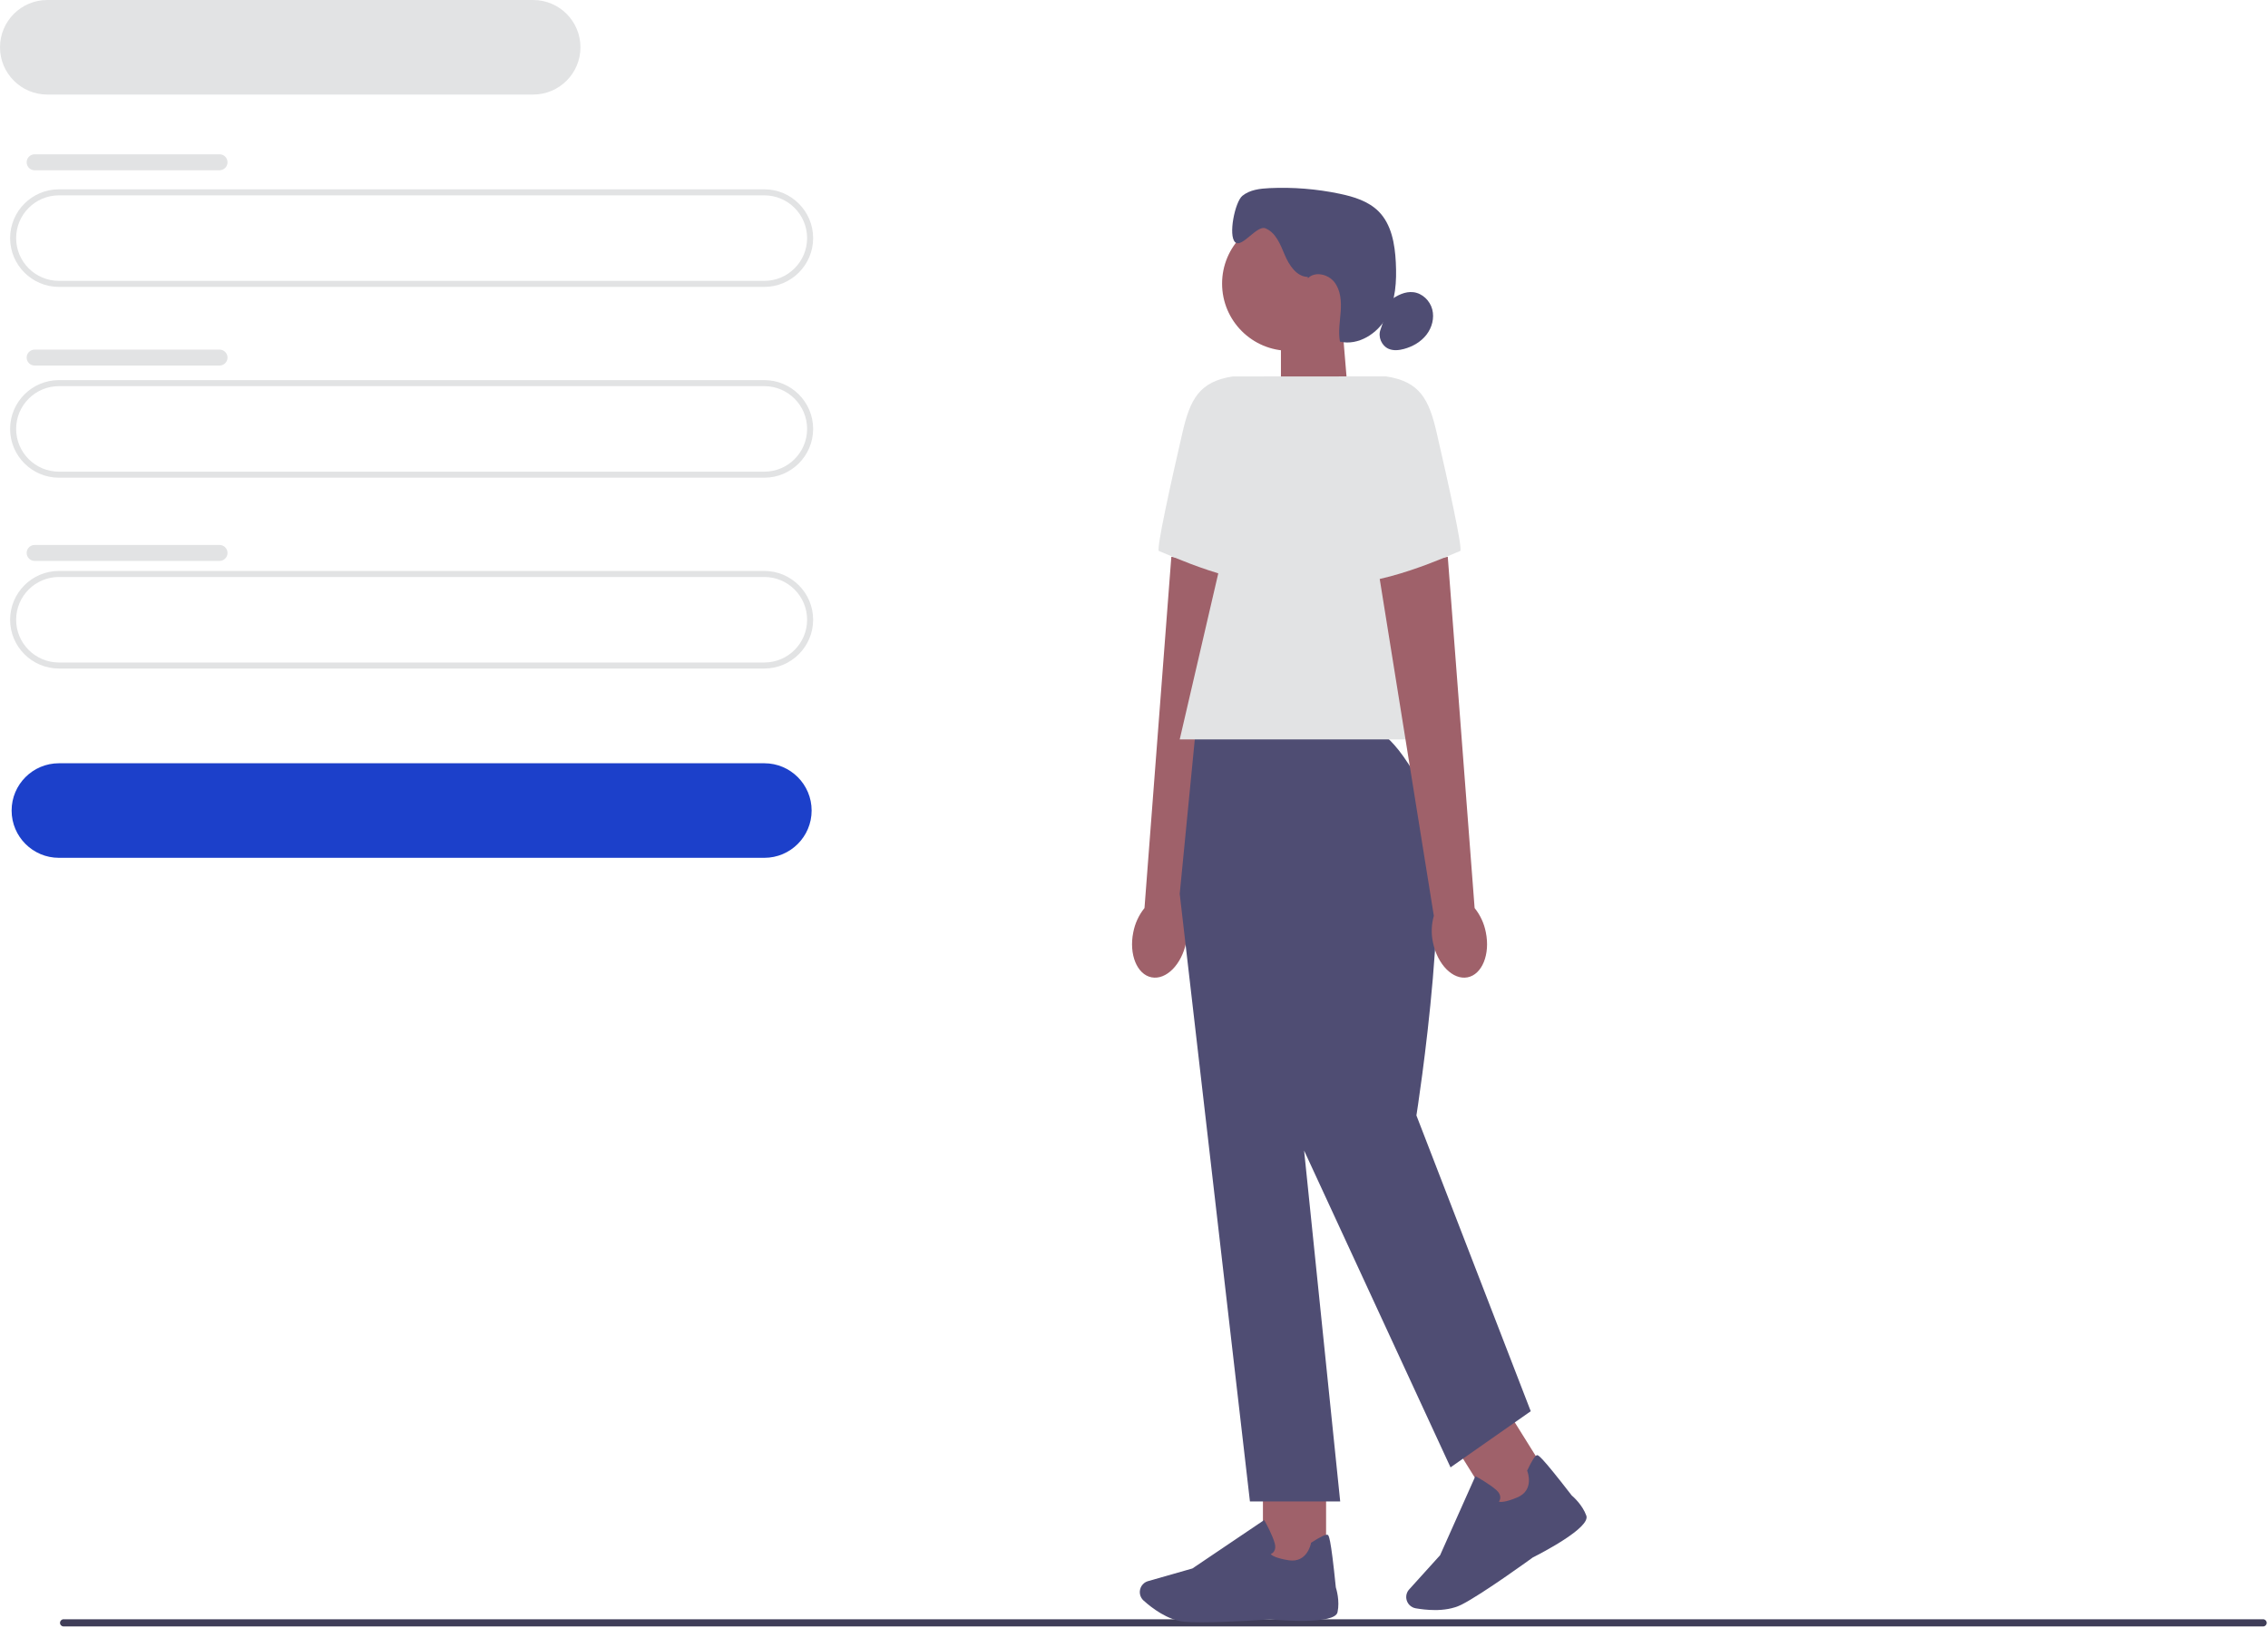 <svg width="752" height="540" viewBox="0 0 752 540" fill="none" xmlns="http://www.w3.org/2000/svg">
<g clip-path="url(#clip0_659_100)">
<path d="M19.898 538.23C19.898 538.89 20.428 539.42 21.088 539.42H750.378C751.038 539.42 751.568 538.89 751.568 538.23C751.568 537.57 751.038 537.04 750.378 537.04H21.088C20.428 537.04 19.898 537.57 19.898 538.23Z" fill="#3F3D58"/>
<path d="M253.432 95.15H19.532C10.612 95.15 3.352 87.89 3.352 78.97C3.352 70.05 10.612 62.79 19.532 62.79H253.432C262.352 62.79 269.612 70.05 269.612 78.97C269.612 87.89 262.352 95.15 253.432 95.15ZM19.532 64.79C11.712 64.79 5.352 71.15 5.352 78.97C5.352 86.79 11.712 93.15 19.532 93.15H253.432C261.252 93.15 267.612 86.79 267.612 78.97C267.612 71.15 261.252 64.79 253.432 64.79H19.532Z" fill="#E2E3E4"/>
<path d="M253.432 284.5H19.532C10.882 284.5 3.852 277.47 3.852 268.82C3.852 260.17 10.882 253.14 19.532 253.14H253.432C262.082 253.14 269.112 260.17 269.112 268.82C269.112 277.47 262.082 284.5 253.432 284.5Z" fill="#1C40CA"/>
<path d="M176.78 31.36H15.68C7.03 31.36 0 24.33 0 15.68C0 7.03 7.03 0 15.68 0H176.78C185.43 0 192.46 7.03 192.46 15.68C192.46 24.33 185.43 31.36 176.78 31.36Z" fill="#E2E3E4"/>
<path d="M253.432 158.43H19.532C10.612 158.43 3.352 151.17 3.352 142.25C3.352 133.33 10.612 126.07 19.532 126.07H253.432C262.352 126.07 269.612 133.33 269.612 142.25C269.612 151.17 262.352 158.43 253.432 158.43ZM19.532 128.07C11.712 128.07 5.352 134.43 5.352 142.25C5.352 150.07 11.712 156.43 19.532 156.43H253.432C261.252 156.43 267.612 150.07 267.612 142.25C267.612 134.43 261.252 128.07 253.432 128.07H19.532Z" fill="#E2E3E4"/>
<path d="M253.432 221.72H19.532C10.612 221.72 3.352 214.46 3.352 205.54C3.352 196.62 10.612 189.36 19.532 189.36H253.432C262.352 189.36 269.612 196.62 269.612 205.54C269.612 214.46 262.352 221.72 253.432 221.72ZM19.532 191.36C11.712 191.36 5.352 197.72 5.352 205.54C5.352 213.36 11.712 219.72 19.532 219.72H253.432C261.252 219.72 267.612 213.36 267.612 205.54C267.612 197.72 261.252 191.36 253.432 191.36H19.532Z" fill="#E2E3E4"/>
<path d="M11.49 51.17H72.79C74.25 51.17 75.44 52.35 75.44 53.82C75.44 55.28 74.25 56.47 72.79 56.47H11.49C10.03 56.47 8.84 55.29 8.84 53.82C8.84 52.36 10.03 51.17 11.49 51.17Z" fill="#E2E3E4"/>
<path d="M11.49 115.95H72.79C74.25 115.95 75.44 117.13 75.44 118.59C75.44 120.05 74.25 121.24 72.79 121.24H11.49C10.03 121.24 8.84 120.06 8.84 118.6C8.84 117.14 10.03 115.95 11.49 115.95Z" fill="#E2E3E4"/>
<path d="M11.49 180.74H72.79C74.25 180.74 75.44 181.92 75.44 183.39C75.44 184.85 74.25 186.03 72.79 186.03H11.49C10.03 186.03 8.84 184.85 8.84 183.38C8.84 181.92 10.03 180.74 11.49 180.74Z" fill="#E2E3E4"/>
<path d="M447.079 132.26L424.719 139.62V107.43H445.009L447.079 132.26Z" fill="#9F616A"/>
<path d="M427.487 116.34C439.792 116.34 449.767 106.365 449.767 94.06C449.767 81.755 439.792 71.78 427.487 71.78C415.182 71.78 405.207 81.755 405.207 94.06C405.207 106.365 415.182 116.34 427.487 116.34Z" fill="#9F616A"/>
<path d="M433.609 91.85C429.879 91.74 427.429 87.97 425.979 84.53C424.529 81.09 423.039 77.14 419.579 75.72C416.749 74.56 411.759 82.41 409.529 80.32C407.199 78.14 409.469 66.95 411.939 64.94C414.409 62.93 417.789 62.54 420.969 62.39C428.729 62.03 436.539 62.66 444.149 64.25C448.859 65.23 453.699 66.71 457.099 70.11C461.399 74.43 462.499 80.94 462.809 87.03C463.129 93.26 462.769 99.78 459.739 105.23C456.709 110.68 450.369 114.7 444.289 113.31C443.679 110.01 444.299 106.62 444.539 103.26C444.769 99.91 444.529 96.29 442.479 93.62C440.439 90.95 436.059 89.89 433.679 92.26" fill="#4F4D73"/>
<path d="M461.019 99.57C463.249 97.94 465.919 96.57 468.659 96.91C471.619 97.27 474.129 99.71 474.889 102.6C475.649 105.49 474.799 108.67 472.959 111.03C471.129 113.39 468.399 114.95 465.519 115.73C463.849 116.18 462.019 116.37 460.429 115.69C458.089 114.68 456.819 111.69 457.739 109.31" fill="#4F4D73"/>
<path d="M375.759 309.2C374.269 316.52 376.999 323.21 381.839 324.14C386.679 325.07 391.809 319.88 393.289 312.56C393.919 309.64 393.819 306.62 392.999 303.74L411.429 188.99L388.379 184.65L379.479 301.15C377.589 303.51 376.319 306.27 375.759 309.21V309.2Z" fill="#9F616A"/>
<path d="M424.477 124.85H408.747C397.627 126.54 394.607 132.47 392.077 143.43C388.217 160.15 383.287 182.41 384.267 182.74C385.837 183.26 412.617 195.86 426.267 192.98L424.477 124.85Z" fill="#E2E3E4"/>
<path d="M439.69 490.36H418.75V520.07H439.69V490.36Z" fill="#9F616A"/>
<path d="M398.36 538.05C396.16 538.05 394.2 538 392.72 537.86C387.16 537.35 381.85 533.24 379.18 530.84C377.98 529.76 377.6 528.04 378.22 526.56C378.67 525.5 379.56 524.7 380.67 524.39L395.37 520.19L419.17 504.13L419.44 504.61C419.54 504.79 421.88 509 422.66 511.84C422.96 512.92 422.88 513.82 422.43 514.52C422.12 515 421.68 515.28 421.33 515.44C421.76 515.89 423.11 516.81 427.27 517.47C433.34 518.43 434.62 512.14 434.67 511.88L434.71 511.67L434.89 511.55C437.78 509.69 439.56 508.84 440.17 509.02C440.55 509.13 441.19 509.33 442.92 526.46C443.09 527 444.3 530.94 443.48 534.71C442.59 538.81 424.67 537.4 421.08 537.08C420.98 537.09 407.56 538.05 398.37 538.05H398.36Z" fill="#4F4D73"/>
<path d="M499.315 467.018L481.547 478.099L497.269 503.308L515.037 492.227L499.315 467.018Z" fill="#9F616A"/>
<path d="M475.72 533.98C473.26 533.98 471 533.68 469.39 533.4C467.81 533.12 466.57 531.86 466.31 530.28C466.13 529.14 466.46 527.99 467.24 527.14L477.49 515.8L489.19 489.58L489.67 489.84C489.85 489.94 494.06 492.27 496.23 494.27C497.06 495.03 497.47 495.84 497.45 496.67C497.44 497.25 497.22 497.71 497 498.04C497.6 498.2 499.23 498.26 503.11 496.62C508.77 494.23 506.53 488.21 506.43 487.96L506.35 487.76L506.44 487.57C507.91 484.46 508.96 482.8 509.58 482.63C509.97 482.52 510.61 482.35 521.14 495.98C521.57 496.34 524.68 499.05 525.98 502.68C527.39 506.63 511.44 514.92 508.23 516.54C508.13 516.62 491.44 528.75 484.58 532.2C481.86 533.57 478.64 533.99 475.71 533.99L475.72 533.98Z" fill="#4F4D73"/>
<path d="M455.11 241.91H396.48L391.16 296.45L414.44 497.97H444.37L432.4 381.58L480.95 486.66L507.55 468.04L469.64 369.94C469.64 369.94 483.18 284.48 472.54 263.19C461.9 241.91 455.11 241.91 455.11 241.91Z" fill="#4F4D73"/>
<path d="M484.28 245.23H391.16L419.1 124.85H459.67L484.28 245.23Z" fill="#E2E3E4"/>
<path d="M492.658 309.2C494.148 316.52 491.418 323.21 486.578 324.14C481.738 325.07 476.608 319.88 475.128 312.56C474.498 309.64 474.598 306.62 475.418 303.74L456.988 188.99L480.038 184.65L488.938 301.15C490.828 303.51 492.098 306.27 492.658 309.21V309.2Z" fill="#9F616A"/>
<path d="M443.938 124.85H459.668C470.788 126.54 473.808 132.47 476.338 143.43C480.198 160.15 485.128 182.41 484.148 182.74C482.578 183.26 455.798 195.86 442.148 192.98L443.938 124.85Z" fill="#E2E3E4"/>
</g>
<defs>
<clipPath id="clip0_659_100">
<rect width="751.57" height="539.42" fill="white"/>
</clipPath>
</defs>
</svg>
